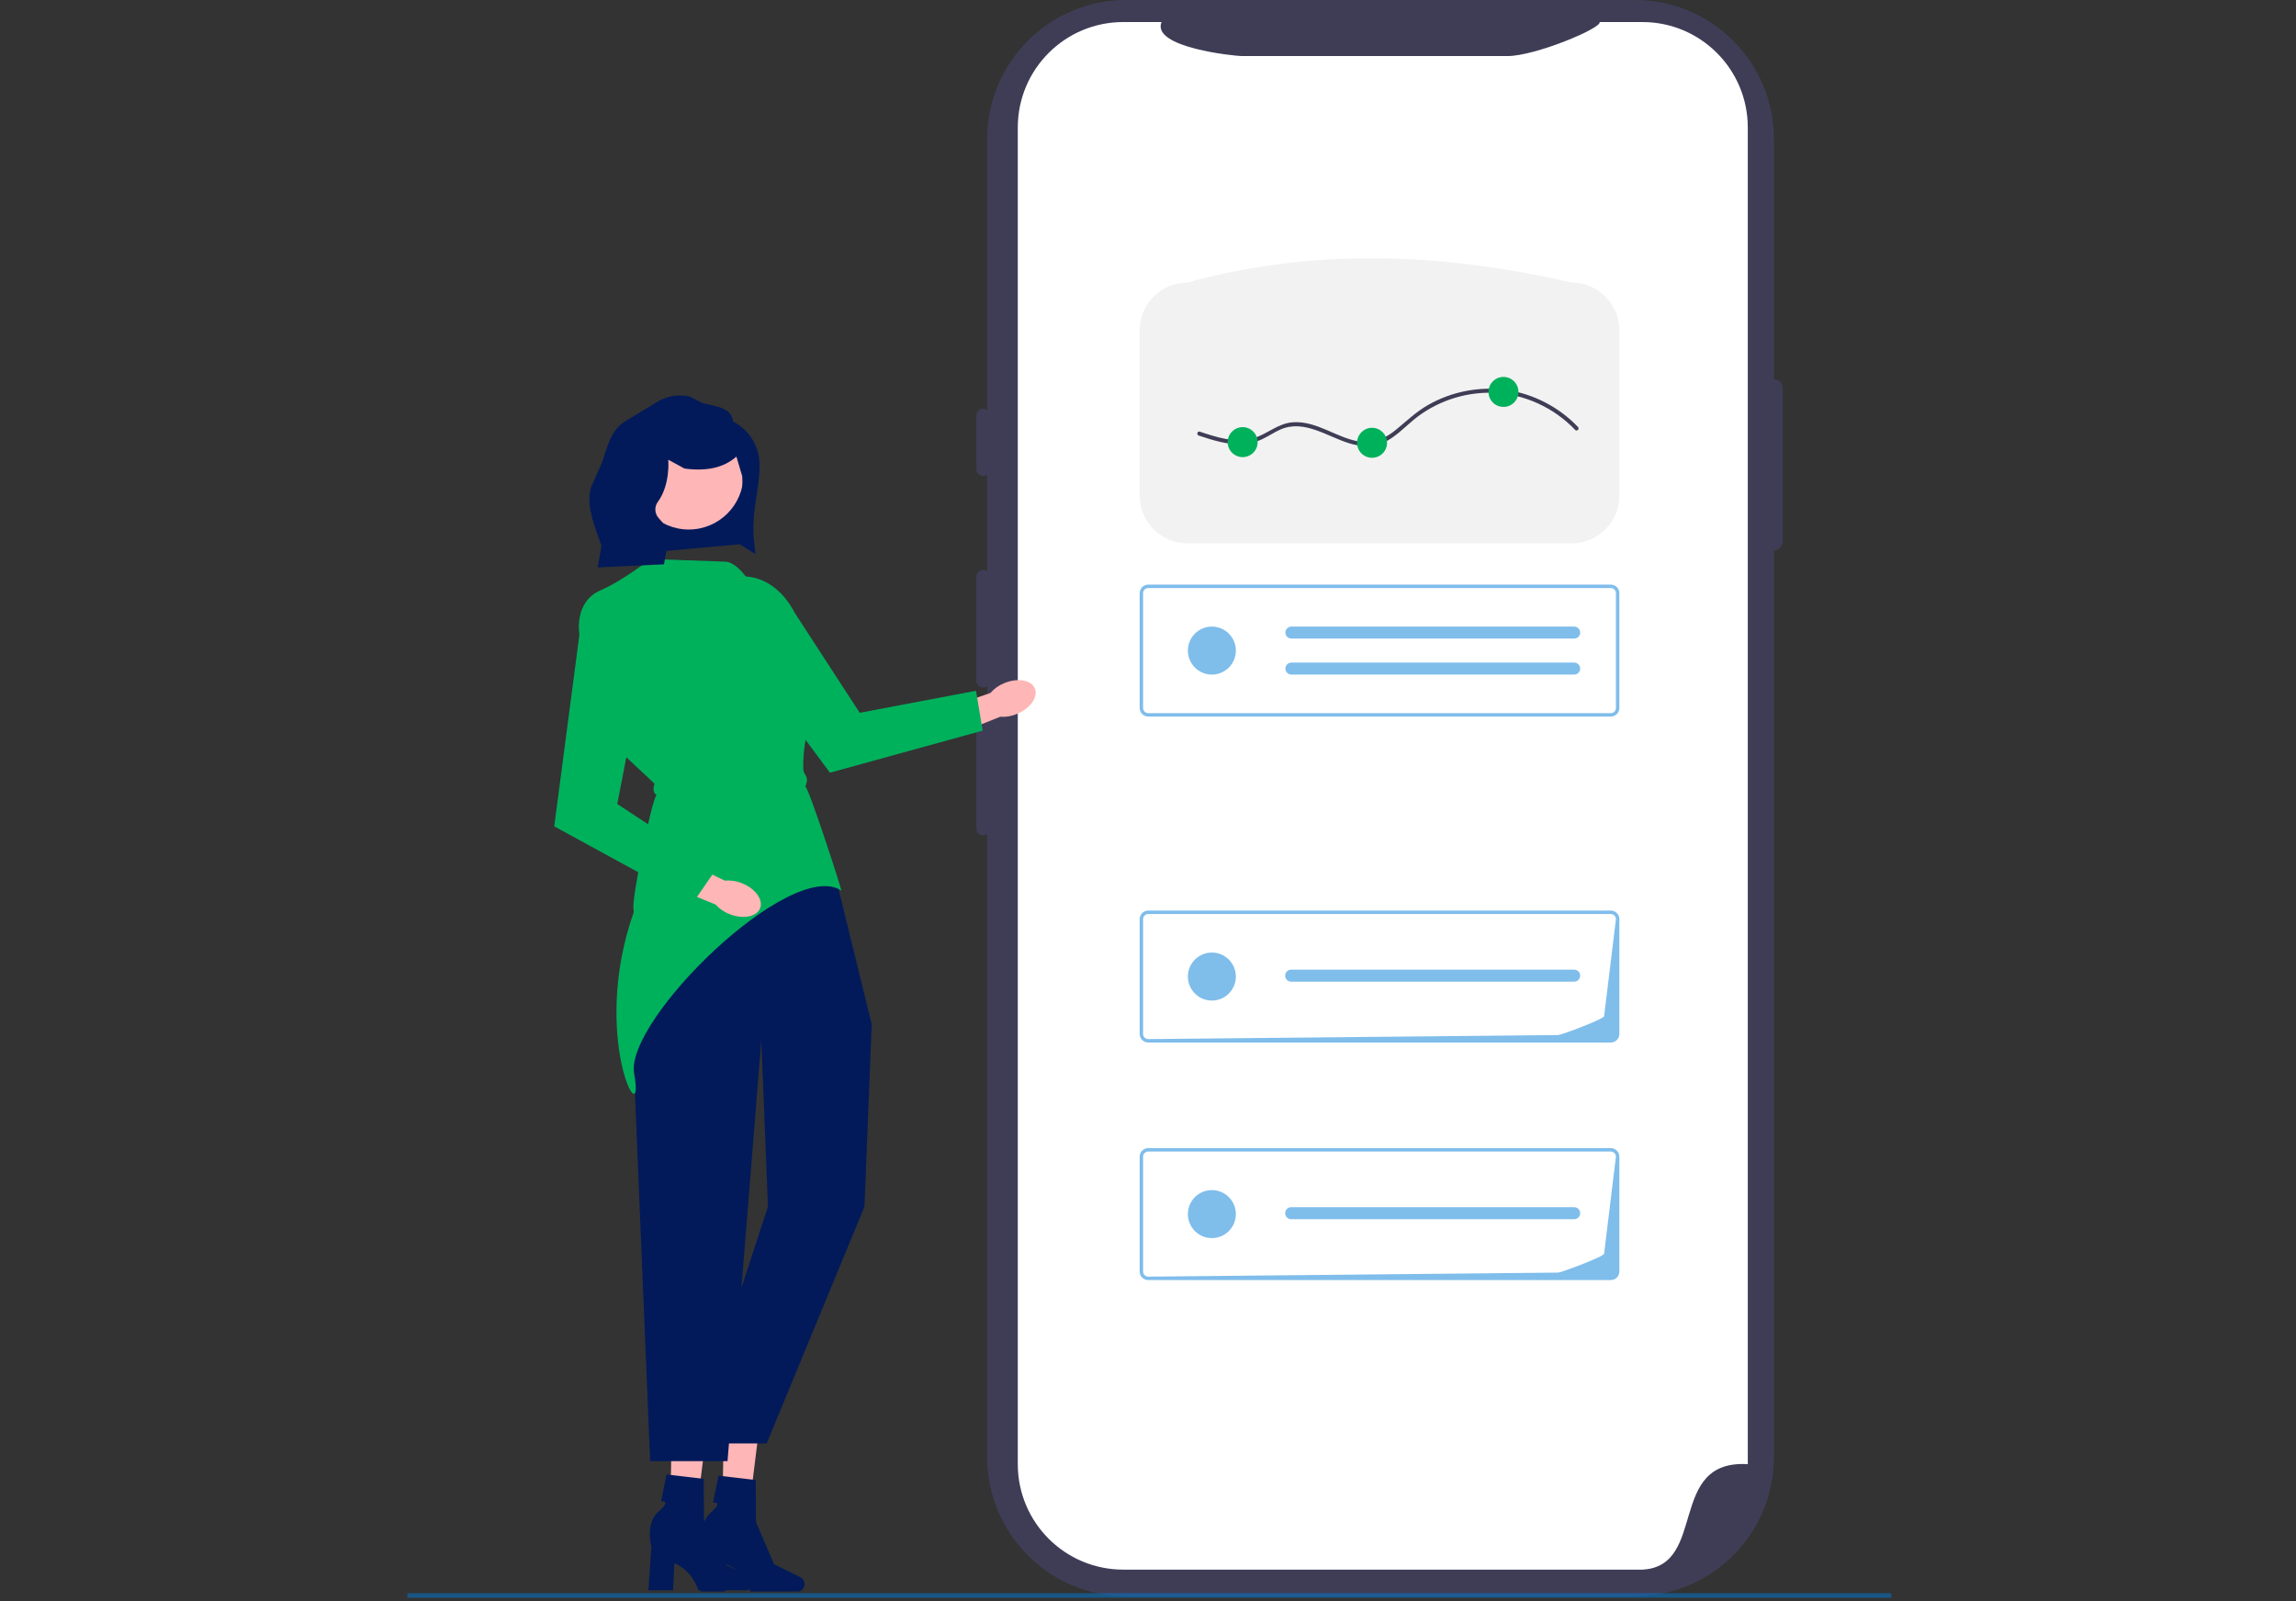 <svg width="1080" height="753" viewBox="0 0 1080 753" fill="none" xmlns="http://www.w3.org/2000/svg">
<rect x="0" y="0" width="1080" height="753" fill="#333333" stroke="none"/>
<path d="M316.029 669.828L332.734 670.224L326.424 721.101L315.104 720.833L316.029 669.828Z" fill="#FFB6B6"/>
<path d="M353.942 744.46C353.942 743.078 353.223 741.829 352.114 741.28L339.646 735.119L331.146 715.397L331.017 695.528L313.501 693.467L310.968 706.125C310.968 706.125 316.184 705.346 309.744 710.939C303.305 716.532 306.406 727.473 306.406 727.473L305.001 747.924H316.592L317.215 735.205C326.23 739.032 328.441 747.924 328.441 747.924H350.911C352.585 747.924 353.942 746.373 353.942 744.46Z" fill="#021A5A"/>
<path d="M340.499 670.388L357.205 670.784L350.895 721.661L339.574 721.393L340.499 670.388Z" fill="#FFB6B6"/>
<path d="M378.412 745.02C378.412 743.638 377.694 742.389 376.584 741.84L364.116 735.679L355.616 715.957L355.487 696.088L337.972 694.027L335.439 706.685C335.439 706.685 340.654 705.906 334.215 711.499C327.775 717.092 330.876 728.033 330.876 728.033L329.472 748.484H341.063L341.685 735.765C350.7 739.592 352.912 748.484 352.912 748.484H375.381C377.055 748.484 378.412 746.933 378.412 745.02Z" fill="#021A5A"/>
<path d="M321.341 371.965L302.403 417.203C296.09 432.283 294.089 448.821 296.624 464.972L305.828 687.21H342.22L358.105 489.306L361.24 567.481L324.808 678.861H360.64L406.632 567.481L410.042 481.717L393.702 415.165L321.341 371.965Z" fill="#021A5A"/>
<path d="M834.408 178.395V65.399C834.408 29.28 805.14 9.11969e-09 769.035 9.11969e-09H529.726C493.622 -0.001 464.353 29.279 464.352 65.398V685.305C464.352 721.424 493.621 750.704 529.725 750.704H769.032C805.137 750.704 834.405 721.424 834.405 685.305V258.828C836.679 258.828 838.523 256.984 838.523 254.709L838.526 182.515C838.526 180.24 836.683 178.395 834.408 178.395Z" fill="#3F3D56"/>
<path d="M822.132 59.961V688.626C783.927 686.279 803.36 736.637 772.568 738.22H528.35C500.965 738.224 478.761 716.021 478.753 688.626V59.961C478.761 32.567 500.964 10.365 528.348 10.368H546.358C541.454 22.435 581.038 26.36 584.073 26.364H709.149C722.169 26.348 753.583 13.181 752.44 10.368H772.559C799.932 10.373 822.122 32.568 822.132 59.952V59.961Z" fill="white"/>
<path d="M462.428 192.236C460.686 192.236 459.27 193.653 459.27 195.395V220.669C459.27 222.411 460.686 223.828 462.428 223.828C464.169 223.828 465.586 222.411 465.586 220.669V195.395C465.586 193.653 464.169 192.236 462.428 192.236Z" fill="#3F3D56"/>
<path d="M462.428 268.056C460.686 268.056 459.27 269.473 459.27 271.216V320.183C459.27 321.925 460.686 323.342 462.428 323.342C464.169 323.342 465.586 321.925 465.586 320.183V271.216C465.586 269.473 464.169 268.056 462.428 268.056Z" fill="#3F3D56"/>
<path d="M462.428 337.558C460.686 337.558 459.27 338.975 459.27 340.718V389.685C459.27 391.427 460.686 392.844 462.428 392.844C464.169 392.844 465.586 391.427 465.586 389.685V340.718C465.586 338.975 464.169 337.558 462.428 337.558Z" fill="#3F3D56"/>
<path d="M739.277 255.548H558.52C546.131 255.534 536.09 245.489 536.076 233.095V155.367C536.09 142.972 546.131 132.928 558.52 132.914C616.199 116.927 676.691 118.425 739.277 132.914C751.666 132.928 761.706 142.972 761.72 155.367V233.095C761.706 245.489 751.666 255.533 739.277 255.548Z" fill="#F2F2F2"/>
<path d="M757.692 337.009H540.107C537.882 337.007 536.079 335.204 536.077 332.979V278.985C536.08 276.76 537.883 274.957 540.107 274.954H757.692C759.916 274.957 761.718 276.76 761.721 278.985V332.98C761.718 335.205 759.916 337.008 757.692 337.011V337.009ZM540.107 276.566C538.772 276.568 537.69 277.65 537.689 278.985V332.98C537.69 334.315 538.772 335.397 540.107 335.398H757.692C759.026 335.397 760.108 334.315 760.109 332.98V278.985C760.108 277.65 759.026 276.568 757.692 276.566H540.107Z" fill="#007CD8" fill-opacity="0.5"/>
<path d="M607.396 294.69C605.839 294.723 604.602 296.013 604.635 297.572C604.667 299.084 605.885 300.302 607.396 300.334H740.364C741.921 300.393 743.232 299.179 743.291 297.621C743.351 296.064 742.137 294.753 740.58 294.693H607.396V294.69Z" fill="#007CD8" fill-opacity="0.5"/>
<path d="M607.396 311.625C605.839 311.658 604.602 312.948 604.635 314.506C604.667 316.018 605.885 317.236 607.396 317.268H740.364C741.921 317.328 743.232 316.113 743.291 314.556C743.351 312.998 742.137 311.687 740.58 311.627H607.396V311.625Z" fill="#007CD8" fill-opacity="0.5"/>
<path d="M570.045 317.271C576.276 317.271 581.328 312.217 581.328 305.983C581.328 299.749 576.276 294.695 570.045 294.695C563.813 294.695 558.761 299.749 558.761 305.983C558.761 312.217 563.813 317.271 570.045 317.271Z" fill="#007CD8" fill-opacity="0.5"/>
<path d="M757.692 602.035H540.107C537.882 602.032 536.079 600.229 536.077 598.004V544.01C536.08 541.785 537.883 539.982 540.107 539.979H757.692C759.916 539.982 761.718 541.785 761.721 544.01V598.005C761.718 600.23 759.916 602.033 757.692 602.036V602.035ZM540.107 541.592C538.772 541.593 537.69 542.675 537.689 544.01V598.005C537.69 599.34 538.772 600.422 540.107 600.424L732.975 598.522C734.309 598.521 754.547 590.97 754.548 589.635L760.109 544.01C760.108 542.675 759.026 541.593 757.692 541.592H540.107Z" fill="#007CD8" fill-opacity="0.5"/>
<path d="M607.396 567.764C605.839 567.732 604.549 568.968 604.516 570.526C604.483 572.085 605.719 573.375 607.277 573.408C607.317 573.408 607.357 573.408 607.396 573.408H740.364C741.921 573.467 743.232 572.253 743.291 570.695C743.351 569.138 742.137 567.827 740.58 567.767H607.396V567.764Z" fill="#007CD8" fill-opacity="0.5"/>
<path d="M570.045 582.296C576.276 582.296 581.328 577.242 581.328 571.008C581.328 564.774 576.276 559.721 570.045 559.721C563.813 559.721 558.761 564.774 558.761 571.008C558.761 577.242 563.813 582.296 570.045 582.296Z" fill="#007CD8" fill-opacity="0.5"/>
<path d="M757.692 490.315H540.107C537.882 490.312 536.079 488.509 536.077 486.284V432.29C536.08 430.065 537.883 428.262 540.107 428.259H757.692C759.916 428.262 761.718 430.065 761.721 432.29V486.285C761.718 488.51 759.916 490.313 757.692 490.316V490.315ZM540.107 429.872C538.772 429.873 537.69 430.955 537.689 432.29V486.285C537.69 487.62 538.772 488.702 540.107 488.704L732.975 486.802C734.309 486.801 754.547 479.25 754.548 477.915L760.109 432.29C760.108 430.955 759.026 429.873 757.692 429.872H540.107Z" fill="#007CD8" fill-opacity="0.5"/>
<path d="M607.396 456.044C605.839 456.012 604.549 457.248 604.516 458.806C604.483 460.365 605.719 461.655 607.277 461.688C607.317 461.688 607.357 461.688 607.396 461.688H740.364C741.921 461.747 743.232 460.533 743.291 458.975C743.351 457.418 742.137 456.107 740.58 456.047H607.396V456.044Z" fill="#007CD8" fill-opacity="0.5"/>
<path d="M570.045 470.576C576.276 470.576 581.328 465.522 581.328 459.288C581.328 453.054 576.276 448.001 570.045 448.001C563.813 448.001 558.761 453.054 558.761 459.288C558.761 465.522 563.813 470.576 570.045 470.576Z" fill="#007CD8" fill-opacity="0.5"/>
<path d="M563.862 204.849C570.464 207.042 577.385 209.262 584.431 208.887C587.638 208.716 590.723 207.952 593.632 206.591C596.616 205.195 599.342 203.3 602.362 201.977C613.46 197.118 624.467 205.42 634.817 208.535C639.981 210.09 645.412 210.462 650.463 208.297C656.044 205.905 660.254 201.339 664.849 197.528C675.152 188.982 688.594 184.375 701.966 184.723C716.634 185.105 730.832 191.587 740.934 202.188C741.78 203.077 743.125 201.729 742.28 200.842C733.452 191.576 721.557 185.33 708.89 183.437C696.195 181.54 683.017 184.075 671.855 190.399C666.207 193.599 661.677 197.98 656.701 202.068C651.856 206.049 646.469 208.615 640.081 207.768C629.076 206.311 619.609 197.827 608.196 198.596C600.906 199.088 595.699 204.574 588.84 206.324C580.657 208.41 572.103 205.582 564.368 203.013C563.203 202.626 562.703 204.464 563.862 204.849Z" fill="#3F3D56"/>
<path d="M584.524 214.996C588.418 214.996 591.575 211.838 591.575 207.942C591.575 204.047 588.418 200.889 584.524 200.889C580.63 200.889 577.474 204.047 577.474 207.942C577.474 211.838 580.63 214.996 584.524 214.996Z" fill="#00B15C"/>
<path d="M645.393 215.308C649.287 215.308 652.444 212.15 652.444 208.255C652.444 204.359 649.287 201.201 645.393 201.201C641.499 201.201 638.342 204.359 638.342 208.255C638.342 212.15 641.499 215.308 645.393 215.308Z" fill="#00B15C"/>
<path d="M707.208 191.381C711.102 191.381 714.259 188.223 714.259 184.328C714.259 180.432 711.102 177.274 707.208 177.274C703.314 177.274 700.157 180.432 700.157 184.328C700.157 188.223 703.314 191.381 707.208 191.381Z" fill="#00B15C"/>
<path d="M298.08 429.042C277.234 488.421 303.795 535.202 298.283 505.025C293.676 479.805 372.17 403.061 395.797 418.886C395.302 416.325 380.284 370.151 378.812 369.938C380.872 364.749 378.001 364.7 377.884 362.041C377.438 351.773 379.823 341.114 384.471 330.144C387.516 321.669 387.57 314.387 384.618 308.515C382.078 303.689 377.811 300 372.67 298.185L357.188 279.479C353.155 274.61 347.207 264.105 340.887 264.144L306.961 262.932C305.992 262.349 294.079 272.597 282.48 277.626C269.9 283.085 272.495 297.984 272.527 298.175L272.556 298.352L272.695 298.479L291.186 352.927L307.893 368.591C307.046 371.046 307.258 372.89 308.843 373.947C306.568 375.631 296.446 426.008 298.08 427.772L298.08 429.042Z" fill="#00B15C"/>
<path d="M472.402 321.284C469.879 322.291 467.634 323.888 465.855 325.941L438.989 335.154L443.746 347.814L470.486 337.105C473.195 337.295 475.911 336.832 478.406 335.757C484.684 333.15 488.431 327.798 486.771 323.802C485.111 319.805 478.68 318.678 472.402 321.284Z" fill="#FFB6B6"/>
<path d="M329.09 280.655L390.378 363.416L462.22 343.624L459.097 324.876L404.391 335.241L373.872 288.304C363.906 269.032 344.264 265.151 329.09 280.653V280.655Z" fill="#00B15C"/>
<path d="M889.6 749.323H191.626V751.46H889.6V749.323Z" fill="#007CD8" fill-opacity="0.5"/>
<path d="M348.791 255.886L299.731 260.355L298.283 209.344L351.73 207.826L348.791 255.886Z" fill="#021A5A"/>
<path d="M323.982 249.039C338.202 249.039 349.729 237.507 349.729 223.282C349.729 209.057 338.202 197.525 323.982 197.525C309.763 197.525 298.235 209.057 298.235 223.282C298.235 237.507 309.763 249.039 323.982 249.039Z" fill="#FFB6B6"/>
<path d="M344.694 198.185C344.512 191.794 336.563 191.102 330.369 189.524L324.753 186.608C319.24 185.204 313.391 186.192 308.644 189.328L293.668 198.404C286.944 202.846 285.876 210.026 283.141 217.609L278.192 228.71C275.5 236.175 279.057 246.066 281.778 253.52L282.919 256.644L281.136 266.867L312.345 265.408L315.119 249.627L309.792 243.636C307.901 241.511 307.748 238.354 309.423 236.055C315.45 227.786 314.333 216.196 314.333 216.196L321.959 220.358C326.97 221.042 331.436 220.967 335.365 220.146C339.686 219.242 343.358 217.436 346.393 214.743L349.112 223.892C349.813 235.279 347.686 238.301 337.541 249.439L355.332 260.613L354.674 254.566C353.108 240.182 357.88 228.839 357.211 217.132C356.749 209.037 351.936 201.825 344.694 198.185Z" fill="#021A5A"/>
<path d="M348.955 415.37C346.442 414.341 343.718 413.928 341.013 414.168L315.293 402.117L309.92 414.528L336.588 425.415C338.405 427.435 340.679 428.991 343.22 429.951C349.545 432.441 355.958 431.197 357.54 427.169C359.122 423.141 355.28 417.86 348.955 415.37Z" fill="#FFB6B6"/>
<path d="M274.117 286.528L260.705 388.65L326.116 424.358L336.893 408.704L290.352 378.129L301.008 323.159C307.227 302.373 295.798 285.928 274.118 286.528L274.117 286.528Z" fill="#00B15C"/>
</svg>

